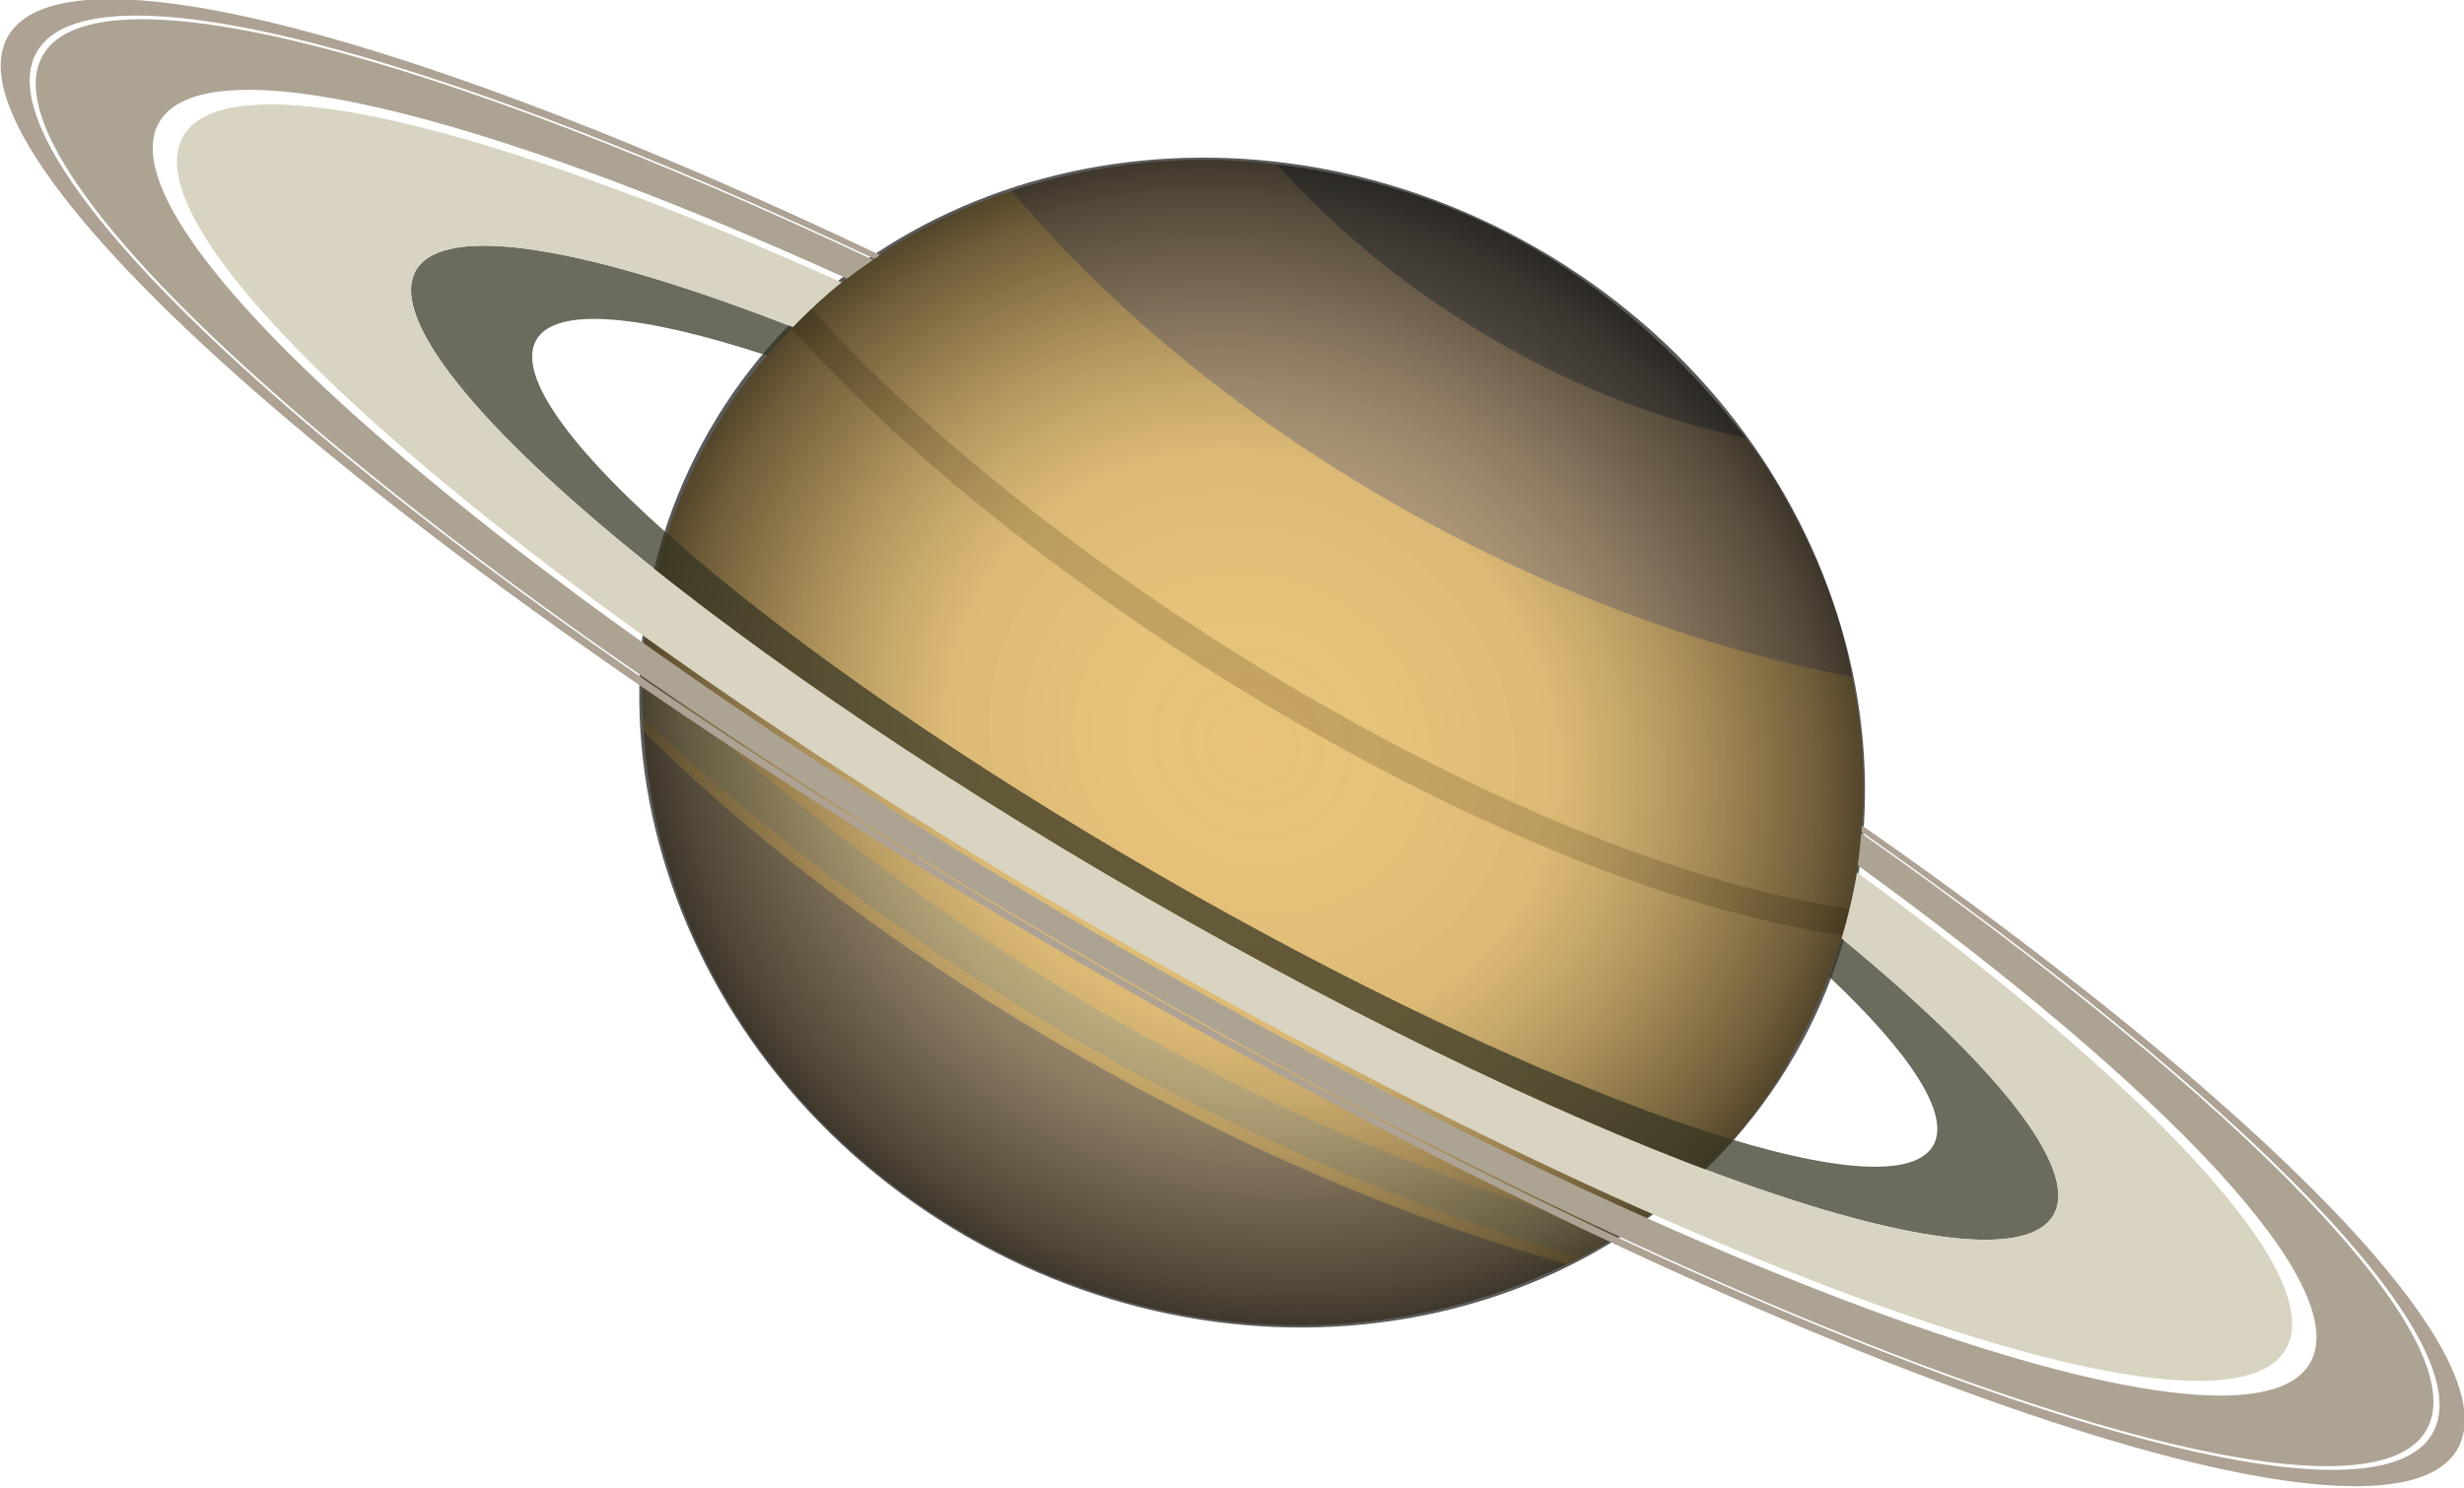 <?xml version="1.0" encoding="UTF-8" standalone="no"?>
<svg id="svg8145" xmlns:rdf="http://www.w3.org/1999/02/22-rdf-syntax-ns#" xmlns="http://www.w3.org/2000/svg" viewBox="0 0 874.25 528.02" version="1.1" xmlns:cc="http://creativecommons.org/ns#" xmlns:xlink="http://www.w3.org/1999/xlink" xmlns:dc="http://purl.org/dc/elements/1.1/">
 <defs id="defs8148">
  <radialGradient id="radialGradient22276" gradientUnits="userSpaceOnUse" cy="629.84" cx="1143" gradientTransform="scale(1.068 .937)" r="184.27">
   <stop id="stop18198" stop-color="#fff" stop-opacity="0" offset="0"/>
   <stop id="stop19932" stop-color="#3f3f3f" stop-opacity=".071" offset=".5"/>
   <stop id="stop19926" stop-opacity=".33" offset="0.78"/>
   <stop id="stop19928" stop-opacity=".522" offset="0.93"/>
   <stop id="stop18200" stop-opacity=".651" offset="1"/>
  </radialGradient>
 </defs>
 <g id="g22259" transform="matrix(1.007 .581 -.581 1.007 -467.85 -1054.5)">
  <g id="g16672">
   <path id="path20317" d="m1081.7 676.89c73.893 115.38 253.91 115.85 329.33-0.354-109.96 0.118-219.37 0.236-329.33 0.354z" fill-rule="evenodd" fill="#ac9877"/>
   <path id="rect12726" d="m1104.6 474.28c-31.578 31.133-51.367 77.048-48.031 127.25h0.031c1.616 26.25 10.043 53.467 27 78.25 102.29 26.879 230.22 24.645 325.38-0.062 17.033-25.087 28.068-56.292 27.594-87.938h-0.219c0.248-45.378-16.815-85.689-47.875-117.5-94.895 0-188.98-0-283.88 0z" fill="#e7c278"/>
   <path id="rect9686" d="m1165.6 432.79c53.847 0 107.65 0.015 161.5 0.015 23.929 9.263 51.246 28.309 67.578 48.207-85.752 30.259-201.81 34.007-296.3-0.304 17.852-19.771 40.261-36.883 67.228-47.919z" fill="#b29b7a"/>
   <path id="path11205" d="m1164.5 433.26c55.327 18.168 117.32 16.965 165.62 0.76-61.91-25.321-117.13-21.586-165.62-0.76z" fill-rule="evenodd" fill="#797265"/>
   <path id="rect17282" d="m1073.7 663.39c114.24 26.163 229.35 28.961 345.01-0.03-2.003 4.451-4.781 8.549-7.492 12.823-108.59 25.515-221.34 25.574-329.93 0.177-3.359-5.217-4.934-8.106-7.586-12.97z" fill="#ccb986"/>
   <path id="rect12729" d="m1063.4 542.49c105.64 34.042 274.5 37.083 366.13 0.125 0.796 2.686 1.515 5.371 2.235 8.057-92.177 37.5-263.99 35-370.67 0 0.746-2.727 1.462-5.455 2.299-8.182z" fill="#c4a361"/>
  </g>
  <path id="path8162" d="m1417 589.88c0 95.227-88.019 172.42-196.6 172.42s-196.6-77.197-196.6-172.42c0-95.227 88.019-172.42 196.6-172.42s196.6 77.197 196.6 172.42z" transform="matrix(.972 0 0 1.01 59.895 -5.887)" fill="url(#radialGradient22276)"/>
  <g id="g16666">
   <path id="path30933" d="m1073.3 517.75c-154.94 12.37-263.8 41.37-263.8 75.13 0 44.988 193.31 81.5 431.5 81.5 238.19 0 431.53-36.512 431.53-81.5 0-32.914-103.7-61.233-252.53-74.094 0.279 0.57 0.477 1.177 0.75 1.75 143.28 12.746 242.78 40.185 242.78 72.062 0 43.999-189.08 79.719-422.03 79.719-232.95 0-422-35.72-422-79.719 0-32.645 104.18-60.681 253.03-73 0.29-0.603 0.516-1.245 0.813-1.844z" fill="#ada293"/>
   <path id="path31697" d="m1072.3 520.06c-147.52 12.305-250.69 40.131-250.69 72.531 0 43.778 188.1 79.312 419.88 79.312 231.78 0 419.91-35.535 419.91-79.312 0-31.635-98.475-58.898-240.44-71.625 1.405 2.979 2.78 5.97 4 9.031 116.48 12.214 195.47 35.664 195.47 62.594 0 39.505-169.78 71.562-378.94 71.562-209.16-0-378.91-32.058-378.91-71.562 0-27.707 83.656-51.703 205.69-63.594 1.233-3.043 2.629-5.995 4.031-8.938z" fill="#ada393"/>
   <path id="path31705" d="m1061.4 550.09c-65.976 9.988-108.34 25.3-108.34 42.5 0 30.076 129.23 54.469 288.47 54.469 159.24-0 288.5-24.393 288.5-54.469 0-16.287-38.109-30.857-98.156-40.844 0.953 3.961 1.811 7.964 2.469 12.031 33.263 7.927 53.281 17.921 53.281 28.812-0 25.656-110.26 46.469-246.09 46.469-135.83-0-246.06-20.813-246.06-46.469 0-11.956 24.154-22.823 63.469-31.062 0.695-3.859 1.511-7.68 2.469-11.438z" fill-opacity=".73" fill="#343423"/>
   <path id="path31701" d="m1067.4 530.84c-116.78 11.778-196.34 35.014-196.34 61.75 0 38.621 165.93 69.969 370.41 69.969 204.48-0 370.44-31.348 370.44-69.969 0-25.934-75.013-48.54-186.09-60.625 2.456 6.413 4.376 13.036 6 19.781 60.047 9.987 98.156 24.557 98.156 40.844 0 30.076-129.26 54.469-288.5 54.469-159.24-0-288.47-24.393-288.47-54.469-0-17.2 42.368-32.512 108.34-42.5 1.676-6.577 3.633-13.035 6.062-19.25z" fill="#d8d4c1"/>
  </g>
 </g>
</svg>
